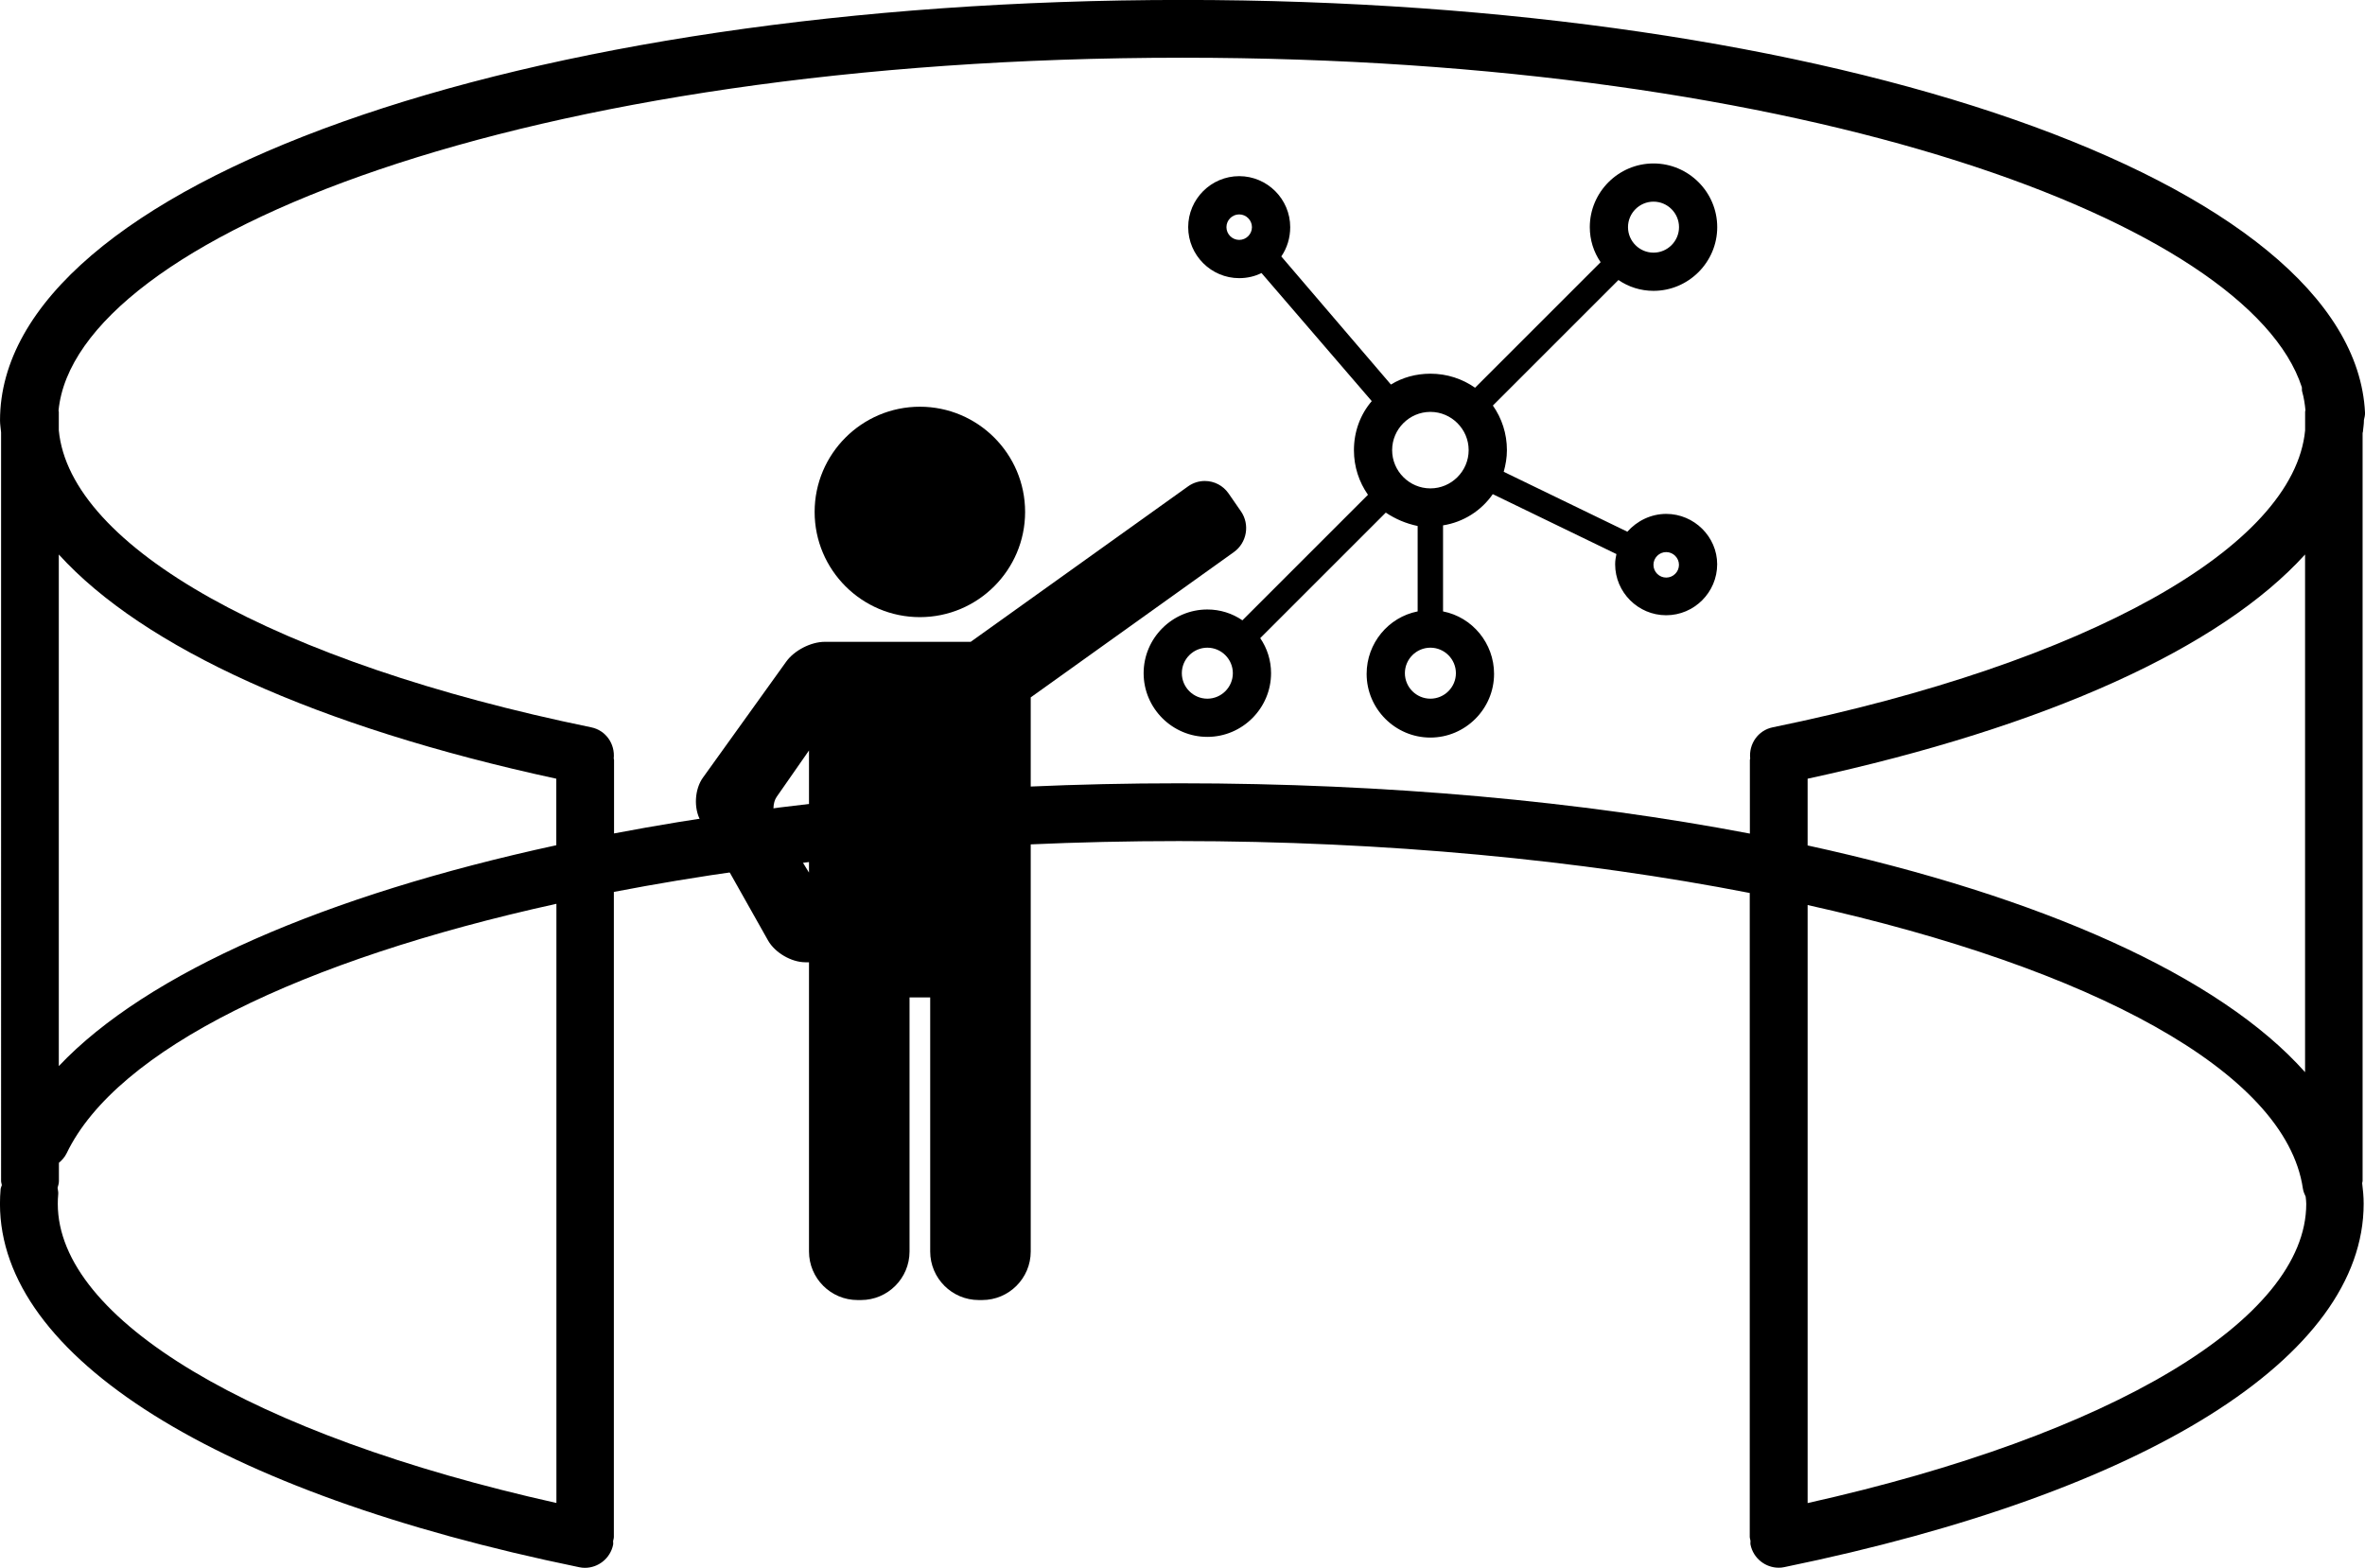 <?xml version="1.0" encoding="UTF-8" standalone="no"?>
<svg
   xmlns:dc="http://purl.org/dc/elements/1.1/"
   xmlns:cc="http://creativecommons.org/ns#"
   xmlns:rdf="http://www.w3.org/1999/02/22-rdf-syntax-ns#"
   xmlns:svg="http://www.w3.org/2000/svg"
   xmlns="http://www.w3.org/2000/svg"
   width="44.319mm"
   height="29.389mm"
   viewBox="0 0 44.319 29.389"
   version="1.1"
   id="svg912">
  <defs
     id="defs906" />
  <g
     id="layer1"
     transform="translate(-84.43,-122.889)">
    <g
       id="g5768"
       transform="translate(-130.478,50.39)">
      <g
         transform="translate(2.117)"
         id="g5044">
        <path
           style="stroke-width:0.541"
           id="path3872"
           d="m 257.069,80.608 c 0.006,-0.076 0.021,-0.15 0.021,-0.227 0,-0.002 -5.4e-4,-0.004 -5.4e-4,-0.007 0.01,-0.045 0.023,-0.089 0.021,-0.138 -0.207,-4.339 -9.939,-7.738 -22.158,-7.738 -12.427,0 -22.161,3.462 -22.161,7.883 0,0.075 0.014,0.149 0.02,0.223 V 94.64 c 0,0.026 0.012,0.049 0.014,0.074 -0.006,0.026 -0.021,0.048 -0.023,0.076 -0.008,0.092 -0.012,0.184 -0.012,0.276 0,2.867 4.057,5.413 10.852,6.81 0.037,0.008 0.073,0.012 0.109,0.012 0.251,0 0.476,-0.176 0.529,-0.432 0.005,-0.024 -0.001,-0.047 0,-0.071 0.005,-0.026 0.014,-0.049 0.014,-0.076 V 89.218 c 3.143,-0.606 6.776,-0.953 10.59,-0.953 3.869,0 7.536,0.357 10.696,0.973 v 12.069 c 0,0.027 0.012,0.05 0.014,0.076 0.002,0.024 -0.005,0.046 5.5e-4,0.071 0.052,0.256 0.278,0.432 0.529,0.432 0.036,0 0.072,-0.003 0.109,-0.012 6.795,-1.397 10.852,-3.943 10.852,-6.81 0,-0.129 -0.012,-0.258 -0.028,-0.387 10e-4,-0.013 0.008,-0.025 0.008,-0.039 V 80.608 Z m -10.404,7.739 v -1.251 c 4.494,-0.974 7.738,-2.457 9.322,-4.203 v 9.704 c -1.602,-1.801 -4.931,-3.292 -9.322,-4.25 z m -23.449,-0.004 c -4.322,0.937 -7.666,2.388 -9.323,4.14 v -9.59 c 1.585,1.746 4.829,3.229 9.323,4.203 z m 0,12.329 c -5.695,-1.272 -9.342,-3.443 -9.342,-5.607 0,-0.059 0.002,-0.12 0.008,-0.179 0.005,-0.042 -0.008,-0.081 -0.012,-0.122 0.011,-0.041 0.025,-0.08 0.025,-0.124 v -0.344 c 0.059,-0.049 0.11,-0.107 0.146,-0.181 0.941,-1.952 4.406,-3.623 9.177,-4.674 v 11.232 z m 11.672,-13.49 c -3.82,0 -7.433,0.339 -10.59,0.94 v -1.378 c 0,-0.01 -0.005,-0.017 -0.006,-0.026 0.028,-0.273 -0.147,-0.529 -0.421,-0.585 -5.909,-1.214 -9.772,-3.383 -9.978,-5.568 v -0.346 c 0,-0.009 -0.005,-0.016 -0.005,-0.024 0.313,-3.23 8.693,-6.614 21.064,-6.614 11.738,0 19.976,3.099 20.974,6.175 0.005,0.028 -0.002,0.054 0.006,0.081 0.033,0.116 0.051,0.234 0.062,0.35 -5.3e-4,0.011 -0.006,0.021 -0.006,0.032 v 0.348 c -0.209,2.184 -4.071,4.353 -9.978,5.566 -0.274,0.056 -0.449,0.312 -0.421,0.585 -5.6e-4,0.009 -0.006,0.017 -0.006,0.026 v 1.381 c -3.156,-0.603 -6.793,-0.943 -10.696,-0.943 z m 11.777,13.49 V 89.464 c 5.31,1.182 8.958,3.122 9.281,5.314 0.008,0.055 0.029,0.104 0.052,0.152 0.005,0.045 0.011,0.09 0.011,0.136 0,2.165 -3.649,4.336 -9.343,5.608 z" />
        <path
           d="m 244.016,82.132 c -0.287,0 -0.549,0.131 -0.729,0.334 l -2.317,-1.123 c 0.036,-0.131 0.06,-0.263 0.06,-0.406 0,-0.311 -0.096,-0.597 -0.263,-0.836 l 2.353,-2.353 c 0.191,0.131 0.418,0.203 0.657,0.203 0.657,0 1.194,-0.538 1.194,-1.194 0,-0.657 -0.537,-1.194 -1.194,-1.194 -0.657,0 -1.194,0.538 -1.194,1.194 0,0.239 0.072,0.466 0.203,0.657 l -2.353,2.353 c -0.239,-0.167 -0.526,-0.263 -0.836,-0.263 -0.275,0 -0.526,0.072 -0.741,0.203 l -2.054,-2.401 c 0.107,-0.155 0.167,-0.346 0.167,-0.549 0,-0.526 -0.43,-0.956 -0.956,-0.956 -0.526,0 -0.956,0.43 -0.956,0.956 0,0.526 0.43,0.956 0.956,0.956 0.155,0 0.299,-0.036 0.418,-0.096 l 2.066,2.401 c -0.215,0.251 -0.334,0.573 -0.334,0.92 0,0.311 0.096,0.597 0.263,0.836 l -2.353,2.353 c -0.191,-0.131 -0.418,-0.203 -0.657,-0.203 -0.657,0 -1.194,0.538 -1.194,1.194 0,0.657 0.537,1.194 1.194,1.194 0.657,0 1.194,-0.538 1.194,-1.194 0,-0.239 -0.072,-0.466 -0.203,-0.657 l 2.353,-2.353 c 0.179,0.119 0.37,0.203 0.597,0.251 v 1.601 c -0.549,0.108 -0.956,0.597 -0.956,1.171 0,0.657 0.538,1.194 1.194,1.194 0.657,0 1.194,-0.538 1.194,-1.194 0,-0.573 -0.406,-1.063 -0.956,-1.171 v -1.613 c 0.382,-0.06 0.717,-0.275 0.932,-0.585 l 2.317,1.123 c -0.012,0.06 -0.024,0.119 -0.024,0.191 0,0.526 0.43,0.956 0.956,0.956 0.526,0 0.956,-0.43 0.956,-0.956 0,-0.514 -0.43,-0.944 -0.956,-0.944 z m -0.239,-5.853 c 0.263,0 0.478,0.215 0.478,0.478 0,0.263 -0.215,0.478 -0.478,0.478 -0.263,0 -0.478,-0.215 -0.478,-0.478 0,-0.263 0.215,-0.478 0.478,-0.478 z m -7.764,0.717 c -0.131,0 -0.239,-0.108 -0.239,-0.239 0,-0.131 0.107,-0.239 0.239,-0.239 0.131,0 0.239,0.108 0.239,0.239 0,0.131 -0.107,0.239 -0.239,0.239 z m -0.597,8.6 c -0.263,0 -0.478,-0.215 -0.478,-0.478 0,-0.263 0.215,-0.478 0.478,-0.478 0.263,0 0.478,0.215 0.478,0.478 0,0.263 -0.215,0.478 -0.478,0.478 z m 4.658,-0.478 c 0,0.263 -0.215,0.478 -0.478,0.478 -0.263,0 -0.478,-0.215 -0.478,-0.478 0,-0.263 0.215,-0.478 0.478,-0.478 0.263,0 0.478,0.215 0.478,0.478 z m -0.478,-3.464 c -0.394,0 -0.717,-0.323 -0.717,-0.717 0,-0.394 0.323,-0.717 0.717,-0.717 0.394,0 0.717,0.323 0.717,0.717 0,0.394 -0.323,0.717 -0.717,0.717 z m 4.419,1.672 c -0.131,0 -0.239,-0.107 -0.239,-0.239 0,-0.131 0.107,-0.239 0.239,-0.239 0.131,0 0.239,0.108 0.239,0.239 0,0.131 -0.107,0.239 -0.239,0.239 z"
           id="path4455"
           style="stroke-width:0.119" />
      </g>
      <g
         id="g5102"
         transform="matrix(0.182,0,0,0.182,224.732,80.123)">
        <path
           id="path5098"
           d="m 40.736,21.672 c 5.975,0 10.836,-4.861 10.836,-10.836 C 51.572,4.861 46.711,0 40.736,0 34.761,0 29.9,4.861 29.9,10.836 c 0,5.975 4.861,10.836 10.836,10.836 z" />
        <path
           id="path5100"
           d="M 73.798,10.78 72.519,8.93 C 71.964,8.128 71.051,7.649 70.076,7.649 c -0.622,0 -1.218,0.192 -1.726,0.555 L 45.97,24.214 H 33.203 32.32 30.953 c -1.433,0 -3.143,0.878 -3.979,2.042 L 18.4,38.201 c -0.862,1.202 -0.969,3.153 -0.243,4.441 L 25.1,54.967 c 0.711,1.263 2.404,2.252 3.853,2.252 h 0.367 v 0.12 0.503 29.166 c 0,2.757 2.243,5 5,5 h 0.352 c 2.757,0 5,-2.243 5,-5 V 60.842 h 2.127 v 26.166 c 0,2.757 2.243,5 5,5 h 0.351 c 2.757,0 5,-2.243 5,-5 V 57.842 57.339 29.936 L 73.068,14.971 c 1.339,-0.957 1.666,-2.837 0.73,-4.191 z M 29.32,47.981 25.92,42.442 c -0.369,-0.601 -0.337,-1.673 0.065,-2.251 l 3.335,-4.786 z" />
      </g>
    </g>
  </g>
</svg>
